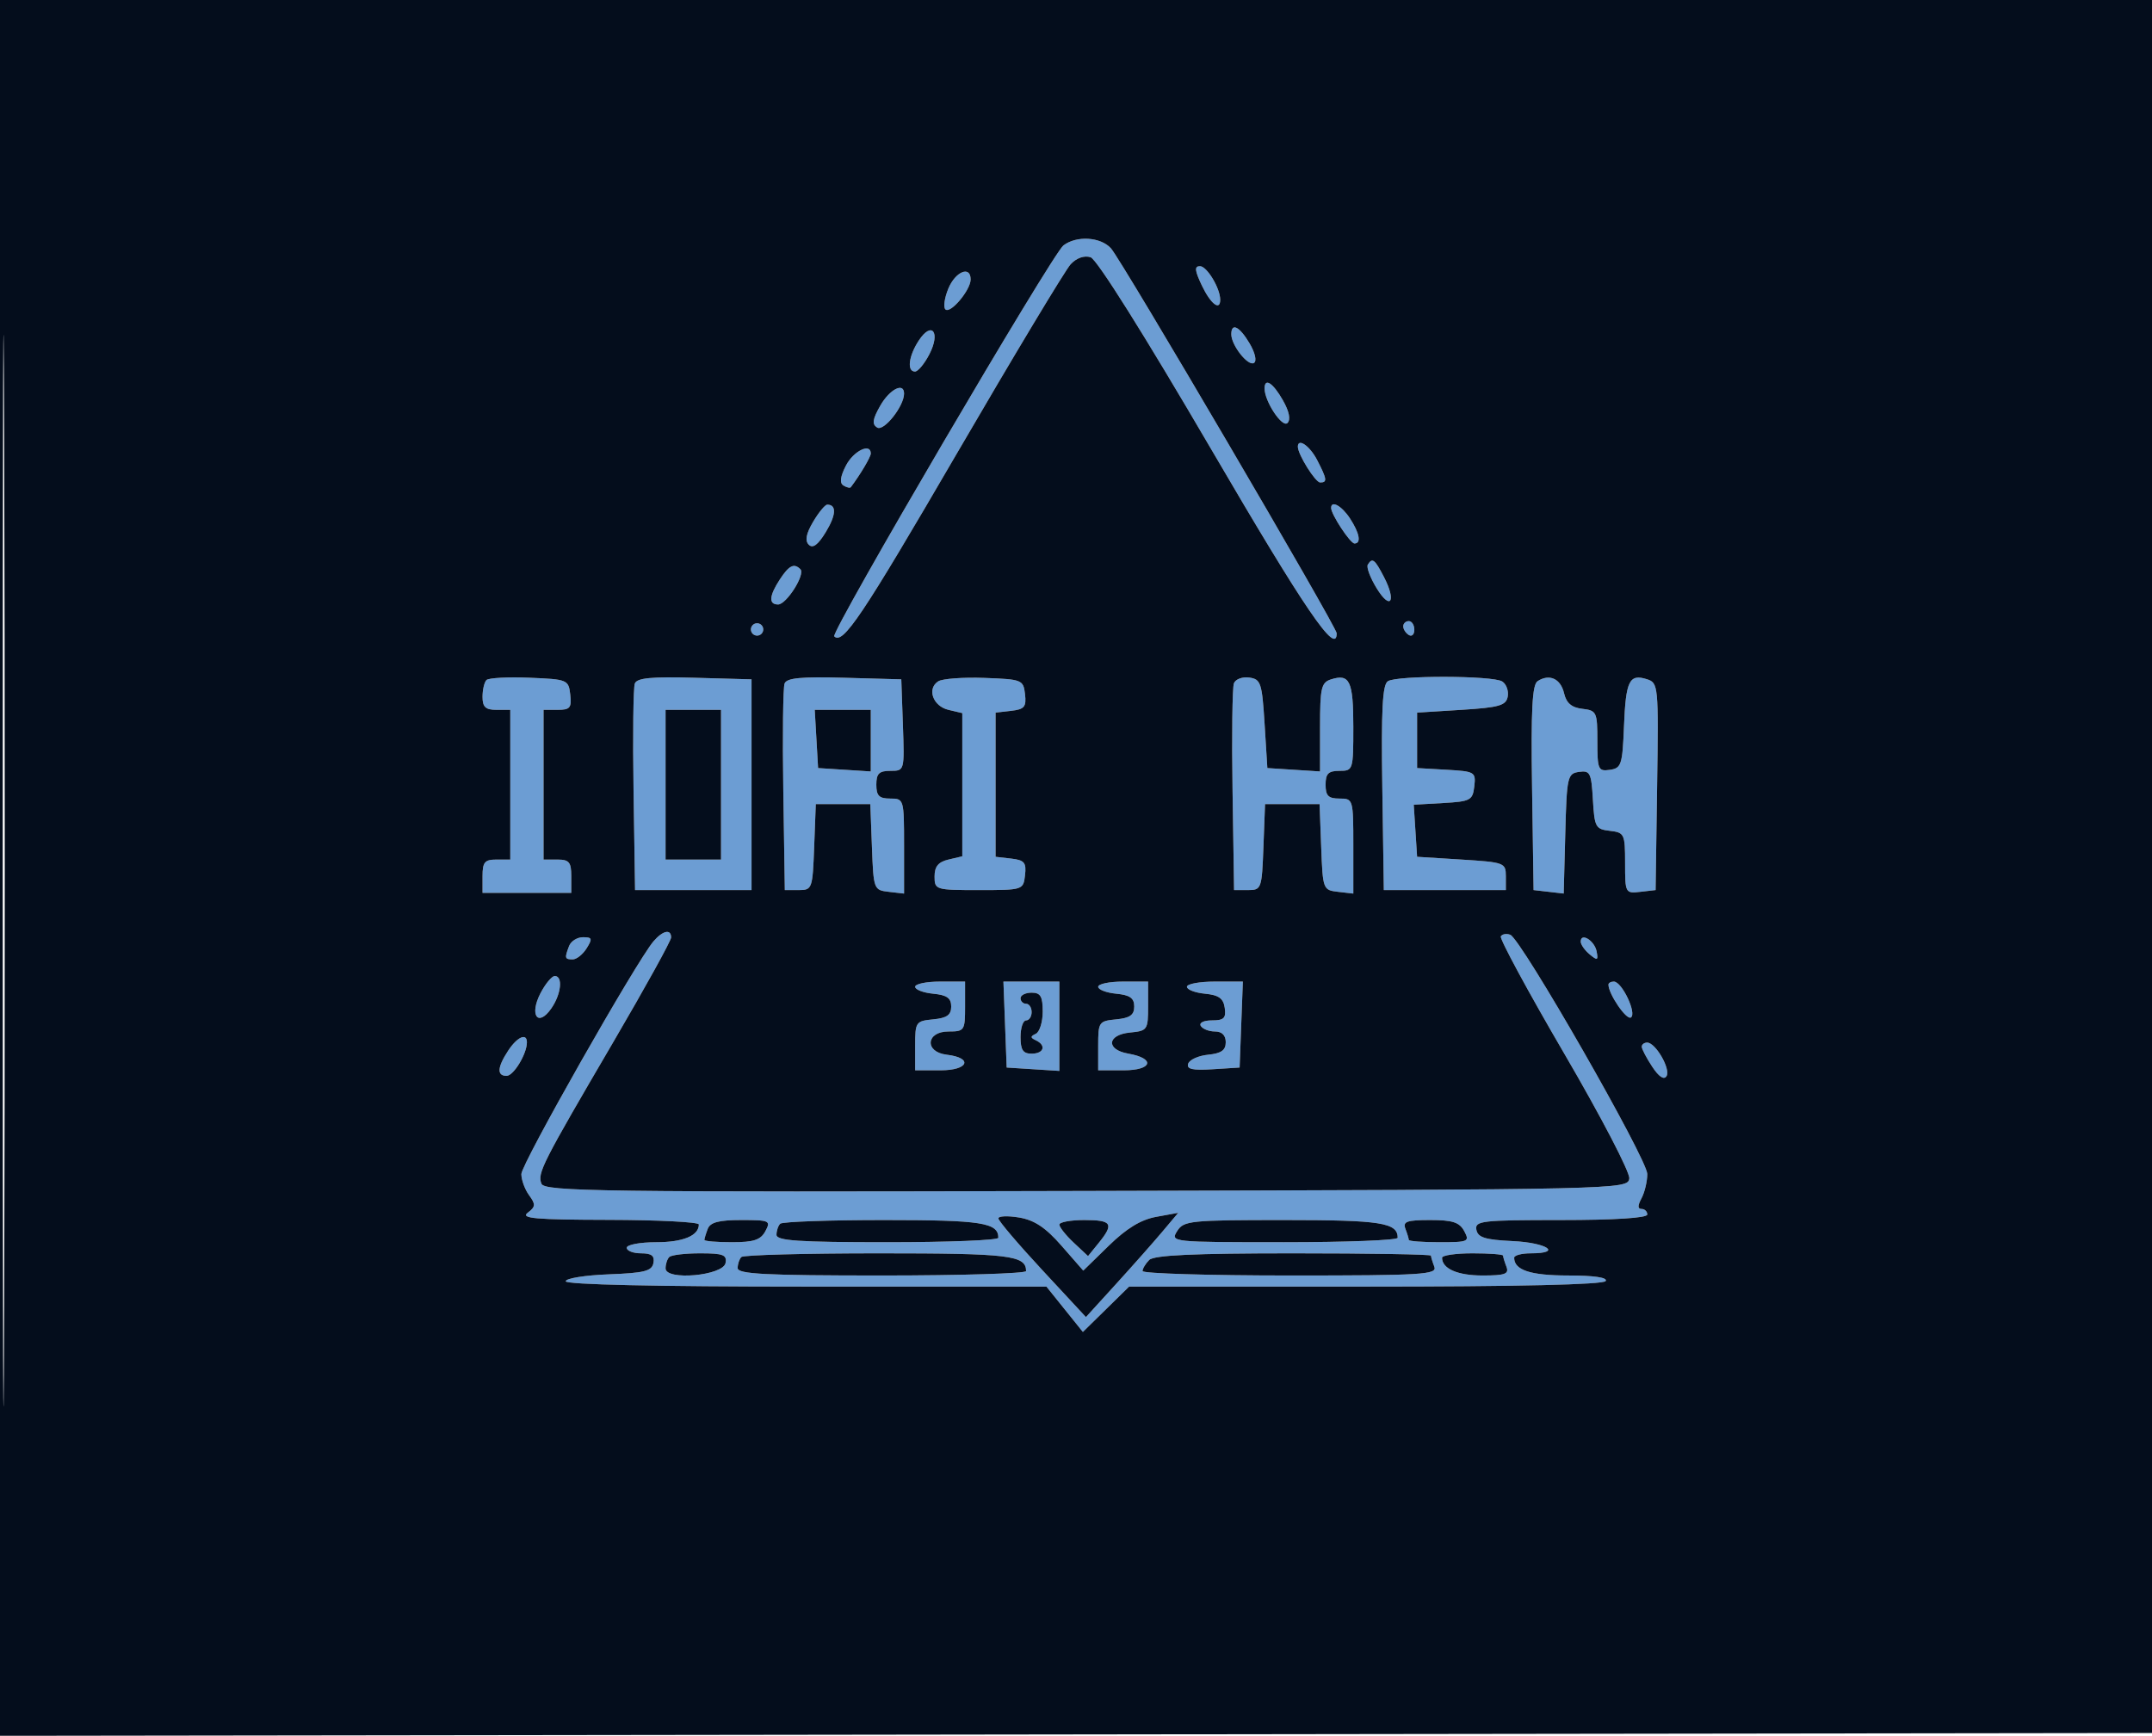 <svg xmlns="http://www.w3.org/2000/svg" width="388" height="313" viewBox="0 0 388 313" version="1.1"><path d="M 191.739 44.250 C 189.724 45.782, 149.707 114.040, 150.411 114.744 C 151.965 116.298, 155.359 111.238, 172.470 81.852 C 182.832 64.058, 192.087 48.665, 193.037 47.645 C 194.096 46.508, 195.488 46.021, 196.632 46.386 C 197.765 46.747, 206.317 60.363, 218.369 80.991 C 235.313 109.994, 241 118.338, 241 114.195 C 241 113.038, 202.226 46.907, 200.300 44.779 C 198.431 42.714, 194.110 42.447, 191.739 44.250 M 216.701 51.500 C 218.279 54.808, 220 56.137, 220 54.047 C 220 51.975, 217.604 48, 216.356 48 C 215.324 48, 215.400 48.771, 216.701 51.500 M 170.987 52.032 C 170.296 53.700, 170.055 55.387, 170.451 55.782 C 171.334 56.661, 175 52.315, 175 50.389 C 175 47.839, 172.259 48.961, 170.987 52.032 M 165.649 61.413 C 163.815 64.211, 163.479 67, 164.974 67 C 165.510 67, 166.673 65.598, 167.559 63.885 C 169.620 59.901, 168.007 57.815, 165.649 61.413 M 222 60.277 C 222 62.268, 225.028 66.101, 226.084 65.448 C 226.631 65.110, 226.299 63.623, 225.300 61.931 C 223.484 58.857, 222 58.113, 222 60.277 M 228 70.050 C 228 72.390, 231.195 77.205, 232.128 76.272 C 232.740 75.660, 232.437 74.172, 231.293 72.163 C 229.506 69.023, 228 68.057, 228 70.050 M 158.703 73.169 C 157.315 75.608, 157.190 76.500, 158.155 77.096 C 159.359 77.840, 163 73.241, 163 70.976 C 163 68.858, 160.403 70.183, 158.703 73.169 M 234 80.550 C 234 81.942, 237.157 87, 238.026 87 C 239.342 87, 239.260 86.404, 237.474 82.950 C 236.154 80.398, 234 78.909, 234 80.550 M 152.529 83.943 C 151.498 85.938, 151.350 87.098, 152.070 87.543 C 152.655 87.905, 153.252 88.043, 153.398 87.850 C 155.088 85.618, 157 82.394, 157 81.777 C 157 79.802, 153.893 81.307, 152.529 83.943 M 146.606 94.090 C 145.338 96.236, 145.099 97.499, 145.824 98.224 C 146.548 98.948, 147.483 98.254, 148.882 95.954 C 150.761 92.864, 150.864 91, 149.157 91 C 148.758 91, 147.610 92.391, 146.606 94.090 M 240 91.596 C 240 92.765, 243.446 98, 244.216 98 C 245.471 98, 245.128 96.124, 243.385 93.465 C 241.906 91.208, 240 90.155, 240 91.596 M 246.611 101.821 C 246.332 102.272, 247.049 104.185, 248.205 106.071 C 250.705 110.150, 251.816 108.478, 249.535 104.068 C 247.859 100.827, 247.429 100.496, 246.611 101.821 M 140.615 104.465 C 138.668 107.437, 138.554 109, 140.284 109 C 141.802 109, 145.236 103.570, 144.307 102.640 C 143.169 101.502, 142.263 101.950, 140.615 104.465 M 135.553 112.915 C 135.231 113.436, 135.394 114.125, 135.915 114.447 C 136.436 114.769, 137.125 114.606, 137.447 114.085 C 137.769 113.564, 137.606 112.875, 137.085 112.553 C 136.564 112.231, 135.875 112.394, 135.553 112.915 M 253 112.941 C 253 113.459, 253.450 114.160, 254 114.500 C 254.550 114.840, 255 114.416, 255 113.559 C 255 112.702, 254.550 112, 254 112 C 253.450 112, 253 112.423, 253 112.941 M 87.706 122.627 C 87.318 123.015, 87 124.383, 87 125.667 C 87 127.489, 87.548 128, 89.500 128 L 92 128 92 141.500 L 92 155 89.500 155 C 87.389 155, 87 155.467, 87 158 L 87 161 95 161 L 103 161 103 158 C 103 155.467, 102.611 155, 100.500 155 L 98 155 98 141.500 L 98 128 100.566 128 C 102.776 128, 103.089 127.618, 102.816 125.250 C 102.508 122.572, 102.315 122.492, 95.456 122.210 C 91.582 122.051, 88.095 122.239, 87.706 122.627 M 114.458 123.248 C 114.180 123.974, 114.075 132.652, 114.226 142.534 L 114.500 160.500 125 160.500 L 135.500 160.500 135.500 141.500 L 135.500 122.500 125.232 122.215 C 117.448 121.999, 114.842 122.249, 114.458 123.248 M 141.458 123.248 C 141.180 123.974, 141.075 132.652, 141.226 142.534 L 141.500 160.500 144 160.500 C 146.426 160.500, 146.509 160.272, 146.792 152.750 L 147.084 145 152 145 L 156.916 145 157.208 152.750 C 157.495 160.379, 157.543 160.505, 160.250 160.816 L 163 161.133 163 152.566 C 163 144.096, 162.972 144, 160.500 144 C 158.500 144, 158 143.500, 158 141.500 C 158 139.489, 158.497 139, 160.540 139 C 163.079 139, 163.081 138.995, 162.790 130.750 L 162.500 122.500 152.232 122.215 C 144.448 121.999, 141.842 122.249, 141.458 123.248 M 169.152 122.863 C 167.082 124.208, 168.213 127.342, 171.005 128.001 L 173.500 128.590 173.500 141.500 L 173.500 154.410 171 155 C 169.173 155.431, 168.500 156.251, 168.500 158.045 C 168.500 160.447, 168.673 160.500, 176.500 160.500 C 184.431 160.500, 184.503 160.477, 184.809 157.822 C 185.073 155.540, 184.704 155.097, 182.309 154.822 L 179.500 154.500 179.500 141.500 L 179.500 128.500 182.309 128.178 C 184.704 127.903, 185.073 127.460, 184.809 125.178 C 184.510 122.587, 184.272 122.492, 177.500 122.243 C 173.650 122.101, 169.893 122.380, 169.152 122.863 M 222.472 123.213 C 222.186 123.958, 222.075 132.652, 222.226 142.534 L 222.500 160.500 225 160.500 C 227.426 160.500, 227.509 160.272, 227.792 152.750 L 228.084 145 233 145 L 237.916 145 238.208 152.750 C 238.495 160.379, 238.543 160.505, 241.250 160.816 L 244 161.133 244 152.566 C 244 144.096, 243.972 144, 241.500 144 C 239.500 144, 239 143.500, 239 141.500 C 239 139.500, 239.500 139, 241.500 139 C 243.957 139, 244 138.863, 244 131.059 C 244 122.819, 243.352 121.436, 239.991 122.503 C 238.222 123.064, 238 124.025, 238 131.122 L 238 139.110 233.250 138.805 L 228.500 138.500 228 130.500 C 227.540 123.138, 227.320 122.474, 225.246 122.180 C 224.006 122.004, 222.757 122.469, 222.472 123.213 M 250.227 122.839 C 249.254 123.456, 249.018 128.001, 249.227 142.073 L 249.500 160.500 260.500 160.500 L 271.500 160.500 271.500 158 C 271.500 155.583, 271.233 155.483, 263.500 155 L 255.500 154.500 255.197 149.804 L 254.895 145.108 260.197 144.804 C 265.123 144.522, 265.522 144.308, 265.811 141.804 C 266.111 139.208, 265.927 139.098, 260.811 138.804 L 255.500 138.500 255.500 133.500 L 255.500 128.500 263.490 128 C 270.294 127.574, 271.534 127.221, 271.839 125.620 C 272.036 124.586, 271.590 123.355, 270.848 122.885 C 269.136 121.800, 251.925 121.761, 250.227 122.839 M 277.227 122.825 C 276.255 123.452, 276.018 128.006, 276.227 142.073 L 276.500 160.500 279.216 160.813 L 281.931 161.126 282.216 150.313 C 282.486 140.042, 282.610 139.484, 284.696 139.188 C 286.689 138.904, 286.919 139.363, 287.196 144.188 C 287.480 149.152, 287.680 149.521, 290.250 149.816 C 292.878 150.119, 293 150.376, 293 155.633 C 293 161.043, 293.045 161.128, 295.750 160.816 L 298.500 160.500 298.772 141.824 C 299.038 123.552, 298.998 123.134, 296.921 122.475 C 293.753 121.470, 293.127 122.765, 292.799 131.001 C 292.523 137.910, 292.323 138.525, 290.250 138.820 C 288.151 139.118, 288 138.771, 288 133.636 C 288 128.397, 287.870 128.118, 285.290 127.816 C 283.353 127.590, 282.413 126.788, 281.996 125.005 C 281.381 122.374, 279.357 121.449, 277.227 122.825 M 120 141.500 L 120 155 125 155 L 130 155 130 141.500 L 130 128 125 128 L 120 128 120 141.500 M 147.198 133.250 L 147.500 138.500 152.250 138.805 L 157 139.110 157 133.555 L 157 128 151.948 128 L 146.895 128 147.198 133.250 M 117.818 169.750 C 114.717 173.388, 94 209.884, 94 211.709 C 94 212.759, 94.628 214.476, 95.395 215.525 C 96.606 217.181, 96.573 217.598, 95.145 218.685 C 93.806 219.703, 96.524 219.942, 109.750 219.968 C 118.688 219.986, 126 220.360, 126 220.800 C 126 222.821, 123.164 224, 118.300 224 C 115.385 224, 113 224.450, 113 225 C 113 225.550, 114.158 226, 115.573 226 C 117.485 226, 118.061 226.450, 117.812 227.750 C 117.535 229.206, 116.177 229.549, 109.739 229.792 C 105.483 229.953, 102 230.515, 102 231.042 C 102 231.638, 118.379 232, 145.333 232 L 188.665 232 191.953 236.091 L 195.240 240.181 199.408 236.091 L 203.576 232 246.229 232 C 273.586 232, 289.104 231.641, 289.500 231 C 289.891 230.368, 287.410 230, 282.759 230 C 275.943 230, 273 229.035, 273 226.800 C 273 226.360, 274.350 226, 276 226 C 281.756 226, 278.950 224.093, 272.760 223.798 C 267.754 223.559, 266.454 223.154, 266.187 221.750 C 265.881 220.144, 267.135 220, 281.427 220 C 291.142 220, 297 219.624, 297 219 C 297 218.450, 296.534 218, 295.965 218 C 295.251 218, 295.251 217.399, 295.965 216.066 C 296.534 215.002, 297 213.037, 297 211.699 C 297 209.013, 274.270 169.317, 272.299 168.561 C 271.620 168.301, 270.853 168.428, 270.596 168.845 C 270.339 169.261, 275.502 178.804, 282.070 190.051 C 288.660 201.336, 293.897 211.396, 293.756 212.500 C 293.502 214.483, 292.652 214.502, 195.859 214.755 C 107.950 214.984, 98.158 214.854, 97.616 213.442 C 96.877 211.516, 97.675 209.946, 110.638 187.794 C 116.337 178.056, 121 169.619, 121 169.044 C 121 167.458, 119.486 167.794, 117.818 169.750 M 102.607 170.582 C 101.765 172.776, 101.826 173, 103.259 173 C 103.952 173, 105.081 172.100, 105.768 171 C 106.853 169.263, 106.767 169, 105.115 169 C 104.070 169, 102.941 169.712, 102.607 170.582 M 285 169.794 C 285 170.323, 285.727 171.358, 286.615 172.096 C 288.013 173.256, 288.181 173.182, 287.865 171.551 C 287.489 169.607, 285 168.082, 285 169.794 M 97.441 179.115 C 95.405 183.050, 96.987 185.285, 99.384 181.862 C 101.176 179.304, 101.537 176, 100.026 176 C 99.490 176, 98.327 177.402, 97.441 179.115 M 165 177.937 C 165 178.452, 166.463 179.014, 168.250 179.187 C 170.729 179.426, 171.500 179.975, 171.500 181.500 C 171.500 183.025, 170.729 183.574, 168.250 183.813 C 165.119 184.115, 165 184.289, 165 188.563 L 165 193 169.583 193 C 174.633 193, 175.501 190.755, 170.673 190.184 C 166.649 189.707, 166.939 186, 171 186 C 173.889 186, 174 185.833, 174 181.500 L 174 177 169.500 177 C 167.025 177, 165 177.421, 165 177.937 M 181.208 184.750 L 181.500 192.500 186.250 192.805 L 191 193.110 191 185.055 L 191 177 185.958 177 L 180.916 177 181.208 184.750 M 198 177.937 C 198 178.452, 199.463 179.014, 201.250 179.187 C 203.729 179.426, 204.500 179.975, 204.500 181.500 C 204.500 183.025, 203.729 183.574, 201.250 183.813 C 198.119 184.115, 198 184.289, 198 188.563 L 198 193 202.583 193 C 207.787 193, 208.380 190.857, 203.418 189.990 C 199.352 189.280, 199.588 186.588, 203.750 186.187 C 206.881 185.885, 207 185.711, 207 181.437 L 207 177 202.500 177 C 200.025 177, 198 177.421, 198 177.937 M 214 177.937 C 214 178.452, 215.463 179.014, 217.250 179.187 C 219.741 179.427, 220.575 180.025, 220.820 181.750 C 221.081 183.594, 220.664 184, 218.511 184 C 217.013 184, 216.148 184.430, 216.500 185 C 216.840 185.550, 217.991 186, 219.059 186 C 220.312 186, 221 186.686, 221 187.937 C 221 189.379, 220.191 189.953, 217.827 190.187 C 216.082 190.359, 214.461 191.089, 214.224 191.809 C 213.901 192.793, 214.997 193.041, 218.647 192.809 L 223.500 192.500 223.792 184.750 L 224.084 177 219.042 177 C 216.269 177, 214 177.421, 214 177.937 M 290 177.550 C 290 179.232, 293.232 183.975, 294.039 183.476 C 295.168 182.778, 292.433 177, 290.974 177 C 290.438 177, 290 177.247, 290 177.550 M 184 180 C 184 180.550, 184.450 181, 185 181 C 185.550 181, 186 181.675, 186 182.500 C 186 183.325, 185.550 184, 185 184 C 184.450 184, 184 185.350, 184 187 C 184 189.333, 184.444 190, 186 190 C 188.223 190, 188.692 188.489, 186.750 187.583 C 185.750 187.117, 185.750 186.883, 186.750 186.417 C 187.438 186.096, 188 184.296, 188 182.417 C 188 179.667, 187.610 179, 186 179 C 184.900 179, 184 179.450, 184 180 M 91.615 189.465 C 89.649 192.465, 89.556 194, 91.339 194 C 92.601 194, 95 190.037, 95 187.953 C 95 186.194, 93.244 186.978, 91.615 189.465 M 296.007 188.750 C 296.010 189.162, 296.857 190.780, 297.889 192.345 C 299.095 194.174, 300.016 194.783, 300.468 194.051 C 301.255 192.778, 298.498 188, 296.977 188 C 296.440 188, 296.003 188.338, 296.007 188.750 M 180.007 219.705 C 180.011 220.142, 183.564 224.325, 187.903 229 L 195.791 237.500 201.252 231.500 C 204.255 228.200, 207.999 223.969, 209.573 222.098 L 212.434 218.696 208.467 219.420 C 205.694 219.926, 203.117 221.495, 199.905 224.632 L 195.309 229.120 191.405 224.651 C 188.525 221.355, 186.516 220.014, 183.750 219.545 C 181.688 219.196, 180.003 219.267, 180.007 219.705 M 127.607 221.582 C 127.273 222.452, 127 223.352, 127 223.582 C 127 223.812, 129.234 224, 131.965 224 C 135.906 224, 137.150 223.588, 138 222 C 139.009 220.114, 138.760 220, 133.642 220 C 129.615 220, 128.057 220.408, 127.607 221.582 M 140.667 220.667 C 140.300 221.033, 140 221.933, 140 222.667 C 140 223.733, 144 224, 160 224 C 171 224, 180 223.640, 180 223.200 C 180 220.470, 176.986 220, 159.467 220 C 149.493 220, 141.033 220.300, 140.667 220.667 M 191 220.826 C 191 221.280, 192.163 222.742, 193.585 224.076 L 196.170 226.500 198.085 224.139 C 200.903 220.665, 200.487 220, 195.500 220 C 193.025 220, 191 220.372, 191 220.826 M 212.232 222 C 210.998 223.976, 211.233 224, 231.492 224 C 242.771 224, 252 223.640, 252 223.200 C 252 220.471, 248.986 220, 231.541 220 C 214.564 220, 213.406 220.120, 212.232 222 M 253.393 221.582 C 253.727 222.452, 254 223.352, 254 223.582 C 254 223.812, 256.491 224, 259.535 224 C 264.760 224, 265.010 223.888, 264 222 C 263.146 220.404, 261.906 220, 257.858 220 C 253.644 220, 252.889 220.268, 253.393 221.582 M 120.667 226.667 C 120.300 227.033, 120 227.957, 120 228.719 C 120 230.969, 130.379 230.039, 130.814 227.750 C 131.094 226.276, 130.373 226, 126.240 226 C 123.541 226, 121.033 226.300, 120.667 226.667 M 133.667 226.667 C 133.300 227.033, 133 227.933, 133 228.667 C 133 229.744, 138 230, 159 230 C 173.300 230, 185 229.640, 185 229.200 C 185 226.361, 182.008 226, 158.467 226 C 145.193 226, 134.033 226.300, 133.667 226.667 M 207.200 227.200 C 206.540 227.860, 206 228.760, 206 229.200 C 206 229.640, 217.973 230, 232.607 230 C 256.458 230, 259.151 229.836, 258.607 228.418 C 258.273 227.548, 258 226.648, 258 226.418 C 258 226.188, 246.840 226, 233.200 226 C 215.244 226, 208.069 226.331, 207.200 227.200 M 260 226.800 C 260 228.779, 262.787 230, 267.307 230 C 271.371 230, 272.110 229.728, 271.607 228.418 C 271.273 227.548, 271 226.648, 271 226.418 C 271 226.188, 268.525 226, 265.500 226 C 262.475 226, 260 226.360, 260 226.800" stroke="none" fill="#6c9dd3" fill-rule="evenodd"/><path d="M 0 156.503 L 0 313.005 194.250 312.753 L 388.500 312.500 388.753 156.250 L 389.006 0 194.503 0 L 0 0 0 156.503 M 0.488 157 C 0.488 243.075, 0.606 278.287, 0.750 235.250 C 0.894 192.212, 0.894 121.787, 0.750 78.750 C 0.606 35.712, 0.488 70.925, 0.488 157 M 191.739 44.250 C 189.724 45.782, 149.707 114.040, 150.411 114.744 C 151.965 116.298, 155.359 111.238, 172.470 81.852 C 182.832 64.058, 192.087 48.665, 193.037 47.645 C 194.096 46.508, 195.488 46.021, 196.632 46.386 C 197.765 46.747, 206.317 60.363, 218.369 80.991 C 235.313 109.994, 241 118.338, 241 114.195 C 241 113.038, 202.226 46.907, 200.300 44.779 C 198.431 42.714, 194.110 42.447, 191.739 44.250 M 216.701 51.500 C 218.279 54.808, 220 56.137, 220 54.047 C 220 51.975, 217.604 48, 216.356 48 C 215.324 48, 215.400 48.771, 216.701 51.500 M 170.987 52.032 C 170.296 53.700, 170.055 55.387, 170.451 55.782 C 171.334 56.661, 175 52.315, 175 50.389 C 175 47.839, 172.259 48.961, 170.987 52.032 M 165.649 61.413 C 163.815 64.211, 163.479 67, 164.974 67 C 165.510 67, 166.673 65.598, 167.559 63.885 C 169.620 59.901, 168.007 57.815, 165.649 61.413 M 222 60.277 C 222 62.268, 225.028 66.101, 226.084 65.448 C 226.631 65.110, 226.299 63.623, 225.300 61.931 C 223.484 58.857, 222 58.113, 222 60.277 M 228 70.050 C 228 72.390, 231.195 77.205, 232.128 76.272 C 232.740 75.660, 232.437 74.172, 231.293 72.163 C 229.506 69.023, 228 68.057, 228 70.050 M 158.703 73.169 C 157.315 75.608, 157.190 76.500, 158.155 77.096 C 159.359 77.840, 163 73.241, 163 70.976 C 163 68.858, 160.403 70.183, 158.703 73.169 M 234 80.550 C 234 81.942, 237.157 87, 238.026 87 C 239.342 87, 239.260 86.404, 237.474 82.950 C 236.154 80.398, 234 78.909, 234 80.550 M 152.529 83.943 C 151.498 85.938, 151.350 87.098, 152.070 87.543 C 152.655 87.905, 153.252 88.043, 153.398 87.850 C 155.088 85.618, 157 82.394, 157 81.777 C 157 79.802, 153.893 81.307, 152.529 83.943 M 146.606 94.090 C 145.338 96.236, 145.099 97.499, 145.824 98.224 C 146.548 98.948, 147.483 98.254, 148.882 95.954 C 150.761 92.864, 150.864 91, 149.157 91 C 148.758 91, 147.610 92.391, 146.606 94.090 M 240 91.596 C 240 92.765, 243.446 98, 244.216 98 C 245.471 98, 245.128 96.124, 243.385 93.465 C 241.906 91.208, 240 90.155, 240 91.596 M 246.611 101.821 C 246.332 102.272, 247.049 104.185, 248.205 106.071 C 250.705 110.150, 251.816 108.478, 249.535 104.068 C 247.859 100.827, 247.429 100.496, 246.611 101.821 M 140.615 104.465 C 138.668 107.437, 138.554 109, 140.284 109 C 141.802 109, 145.236 103.570, 144.307 102.640 C 143.169 101.502, 142.263 101.950, 140.615 104.465 M 135.553 112.915 C 135.231 113.436, 135.394 114.125, 135.915 114.447 C 136.436 114.769, 137.125 114.606, 137.447 114.085 C 137.769 113.564, 137.606 112.875, 137.085 112.553 C 136.564 112.231, 135.875 112.394, 135.553 112.915 M 253 112.941 C 253 113.459, 253.450 114.160, 254 114.500 C 254.550 114.840, 255 114.416, 255 113.559 C 255 112.702, 254.550 112, 254 112 C 253.450 112, 253 112.423, 253 112.941 M 87.706 122.627 C 87.318 123.015, 87 124.383, 87 125.667 C 87 127.489, 87.548 128, 89.500 128 L 92 128 92 141.500 L 92 155 89.500 155 C 87.389 155, 87 155.467, 87 158 L 87 161 95 161 L 103 161 103 158 C 103 155.467, 102.611 155, 100.500 155 L 98 155 98 141.500 L 98 128 100.566 128 C 102.776 128, 103.089 127.618, 102.816 125.250 C 102.508 122.572, 102.315 122.492, 95.456 122.210 C 91.582 122.051, 88.095 122.239, 87.706 122.627 M 114.458 123.248 C 114.180 123.974, 114.075 132.652, 114.226 142.534 L 114.500 160.500 125 160.500 L 135.500 160.500 135.500 141.500 L 135.500 122.500 125.232 122.215 C 117.448 121.999, 114.842 122.249, 114.458 123.248 M 141.458 123.248 C 141.180 123.974, 141.075 132.652, 141.226 142.534 L 141.500 160.500 144 160.500 C 146.426 160.500, 146.509 160.272, 146.792 152.750 L 147.084 145 152 145 L 156.916 145 157.208 152.750 C 157.495 160.379, 157.543 160.505, 160.250 160.816 L 163 161.133 163 152.566 C 163 144.096, 162.972 144, 160.500 144 C 158.500 144, 158 143.500, 158 141.500 C 158 139.489, 158.497 139, 160.540 139 C 163.079 139, 163.081 138.995, 162.790 130.750 L 162.500 122.500 152.232 122.215 C 144.448 121.999, 141.842 122.249, 141.458 123.248 M 169.152 122.863 C 167.082 124.208, 168.213 127.342, 171.005 128.001 L 173.500 128.590 173.500 141.500 L 173.500 154.410 171 155 C 169.173 155.431, 168.500 156.251, 168.500 158.045 C 168.500 160.447, 168.673 160.500, 176.500 160.500 C 184.431 160.500, 184.503 160.477, 184.809 157.822 C 185.073 155.540, 184.704 155.097, 182.309 154.822 L 179.500 154.500 179.500 141.500 L 179.500 128.500 182.309 128.178 C 184.704 127.903, 185.073 127.460, 184.809 125.178 C 184.510 122.587, 184.272 122.492, 177.500 122.243 C 173.650 122.101, 169.893 122.380, 169.152 122.863 M 222.472 123.213 C 222.186 123.958, 222.075 132.652, 222.226 142.534 L 222.500 160.500 225 160.500 C 227.426 160.500, 227.509 160.272, 227.792 152.750 L 228.084 145 233 145 L 237.916 145 238.208 152.750 C 238.495 160.379, 238.543 160.505, 241.250 160.816 L 244 161.133 244 152.566 C 244 144.096, 243.972 144, 241.500 144 C 239.500 144, 239 143.500, 239 141.500 C 239 139.500, 239.500 139, 241.500 139 C 243.957 139, 244 138.863, 244 131.059 C 244 122.819, 243.352 121.436, 239.991 122.503 C 238.222 123.064, 238 124.025, 238 131.122 L 238 139.110 233.250 138.805 L 228.500 138.500 228 130.500 C 227.540 123.138, 227.320 122.474, 225.246 122.180 C 224.006 122.004, 222.757 122.469, 222.472 123.213 M 250.227 122.839 C 249.254 123.456, 249.018 128.001, 249.227 142.073 L 249.500 160.500 260.500 160.500 L 271.500 160.500 271.500 158 C 271.500 155.583, 271.233 155.483, 263.500 155 L 255.500 154.500 255.197 149.804 L 254.895 145.108 260.197 144.804 C 265.123 144.522, 265.522 144.308, 265.811 141.804 C 266.111 139.208, 265.927 139.098, 260.811 138.804 L 255.500 138.500 255.500 133.500 L 255.500 128.500 263.490 128 C 270.294 127.574, 271.534 127.221, 271.839 125.620 C 272.036 124.586, 271.590 123.355, 270.848 122.885 C 269.136 121.800, 251.925 121.761, 250.227 122.839 M 277.227 122.825 C 276.255 123.452, 276.018 128.006, 276.227 142.073 L 276.500 160.500 279.216 160.813 L 281.931 161.126 282.216 150.313 C 282.486 140.042, 282.610 139.484, 284.696 139.188 C 286.689 138.904, 286.919 139.363, 287.196 144.188 C 287.480 149.152, 287.680 149.521, 290.250 149.816 C 292.878 150.119, 293 150.376, 293 155.633 C 293 161.043, 293.045 161.128, 295.750 160.816 L 298.500 160.500 298.772 141.824 C 299.038 123.552, 298.998 123.134, 296.921 122.475 C 293.753 121.470, 293.127 122.765, 292.799 131.001 C 292.523 137.910, 292.323 138.525, 290.250 138.820 C 288.151 139.118, 288 138.771, 288 133.636 C 288 128.397, 287.870 128.118, 285.290 127.816 C 283.353 127.590, 282.413 126.788, 281.996 125.005 C 281.381 122.374, 279.357 121.449, 277.227 122.825 M 120 141.500 L 120 155 125 155 L 130 155 130 141.500 L 130 128 125 128 L 120 128 120 141.500 M 147.198 133.250 L 147.500 138.500 152.250 138.805 L 157 139.110 157 133.555 L 157 128 151.948 128 L 146.895 128 147.198 133.250 M 117.818 169.750 C 114.717 173.388, 94 209.884, 94 211.709 C 94 212.759, 94.628 214.476, 95.395 215.525 C 96.606 217.181, 96.573 217.598, 95.145 218.685 C 93.806 219.703, 96.524 219.942, 109.750 219.968 C 118.688 219.986, 126 220.360, 126 220.800 C 126 222.821, 123.164 224, 118.300 224 C 115.385 224, 113 224.450, 113 225 C 113 225.550, 114.158 226, 115.573 226 C 117.485 226, 118.061 226.450, 117.812 227.750 C 117.535 229.206, 116.177 229.549, 109.739 229.792 C 105.483 229.953, 102 230.515, 102 231.042 C 102 231.638, 118.379 232, 145.333 232 L 188.665 232 191.953 236.091 L 195.240 240.181 199.408 236.091 L 203.576 232 246.229 232 C 273.586 232, 289.104 231.641, 289.500 231 C 289.891 230.368, 287.410 230, 282.759 230 C 275.943 230, 273 229.035, 273 226.800 C 273 226.360, 274.350 226, 276 226 C 281.756 226, 278.950 224.093, 272.760 223.798 C 267.754 223.559, 266.454 223.154, 266.187 221.750 C 265.881 220.144, 267.135 220, 281.427 220 C 291.142 220, 297 219.624, 297 219 C 297 218.450, 296.534 218, 295.965 218 C 295.251 218, 295.251 217.399, 295.965 216.066 C 296.534 215.002, 297 213.037, 297 211.699 C 297 209.013, 274.270 169.317, 272.299 168.561 C 271.620 168.301, 270.853 168.428, 270.596 168.845 C 270.339 169.261, 275.502 178.804, 282.070 190.051 C 288.660 201.336, 293.897 211.396, 293.756 212.500 C 293.502 214.483, 292.652 214.502, 195.859 214.755 C 107.950 214.984, 98.158 214.854, 97.616 213.442 C 96.877 211.516, 97.675 209.946, 110.638 187.794 C 116.337 178.056, 121 169.619, 121 169.044 C 121 167.458, 119.486 167.794, 117.818 169.750 M 102.607 170.582 C 101.765 172.776, 101.826 173, 103.259 173 C 103.952 173, 105.081 172.100, 105.768 171 C 106.853 169.263, 106.767 169, 105.115 169 C 104.070 169, 102.941 169.712, 102.607 170.582 M 285 169.794 C 285 170.323, 285.727 171.358, 286.615 172.096 C 288.013 173.256, 288.181 173.182, 287.865 171.551 C 287.489 169.607, 285 168.082, 285 169.794 M 97.441 179.115 C 95.405 183.050, 96.987 185.285, 99.384 181.862 C 101.176 179.304, 101.537 176, 100.026 176 C 99.490 176, 98.327 177.402, 97.441 179.115 M 165 177.937 C 165 178.452, 166.463 179.014, 168.250 179.187 C 170.729 179.426, 171.500 179.975, 171.500 181.500 C 171.500 183.025, 170.729 183.574, 168.250 183.813 C 165.119 184.115, 165 184.289, 165 188.563 L 165 193 169.583 193 C 174.633 193, 175.501 190.755, 170.673 190.184 C 166.649 189.707, 166.939 186, 171 186 C 173.889 186, 174 185.833, 174 181.500 L 174 177 169.500 177 C 167.025 177, 165 177.421, 165 177.937 M 181.208 184.750 L 181.500 192.500 186.250 192.805 L 191 193.110 191 185.055 L 191 177 185.958 177 L 180.916 177 181.208 184.750 M 198 177.937 C 198 178.452, 199.463 179.014, 201.250 179.187 C 203.729 179.426, 204.500 179.975, 204.500 181.500 C 204.500 183.025, 203.729 183.574, 201.250 183.813 C 198.119 184.115, 198 184.289, 198 188.563 L 198 193 202.583 193 C 207.787 193, 208.380 190.857, 203.418 189.990 C 199.352 189.280, 199.588 186.588, 203.750 186.187 C 206.881 185.885, 207 185.711, 207 181.437 L 207 177 202.500 177 C 200.025 177, 198 177.421, 198 177.937 M 214 177.937 C 214 178.452, 215.463 179.014, 217.250 179.187 C 219.741 179.427, 220.575 180.025, 220.820 181.750 C 221.081 183.594, 220.664 184, 218.511 184 C 217.013 184, 216.148 184.430, 216.500 185 C 216.840 185.550, 217.991 186, 219.059 186 C 220.312 186, 221 186.686, 221 187.937 C 221 189.379, 220.191 189.953, 217.827 190.187 C 216.082 190.359, 214.461 191.089, 214.224 191.809 C 213.901 192.793, 214.997 193.041, 218.647 192.809 L 223.500 192.500 223.792 184.750 L 224.084 177 219.042 177 C 216.269 177, 214 177.421, 214 177.937 M 290 177.550 C 290 179.232, 293.232 183.975, 294.039 183.476 C 295.168 182.778, 292.433 177, 290.974 177 C 290.438 177, 290 177.247, 290 177.550 M 184 180 C 184 180.550, 184.450 181, 185 181 C 185.550 181, 186 181.675, 186 182.500 C 186 183.325, 185.550 184, 185 184 C 184.450 184, 184 185.350, 184 187 C 184 189.333, 184.444 190, 186 190 C 188.223 190, 188.692 188.489, 186.750 187.583 C 185.750 187.117, 185.750 186.883, 186.750 186.417 C 187.438 186.096, 188 184.296, 188 182.417 C 188 179.667, 187.610 179, 186 179 C 184.900 179, 184 179.450, 184 180 M 91.615 189.465 C 89.649 192.465, 89.556 194, 91.339 194 C 92.601 194, 95 190.037, 95 187.953 C 95 186.194, 93.244 186.978, 91.615 189.465 M 296.007 188.750 C 296.010 189.162, 296.857 190.780, 297.889 192.345 C 299.095 194.174, 300.016 194.783, 300.468 194.051 C 301.255 192.778, 298.498 188, 296.977 188 C 296.440 188, 296.003 188.338, 296.007 188.750 M 180.007 219.705 C 180.011 220.142, 183.564 224.325, 187.903 229 L 195.791 237.500 201.252 231.500 C 204.255 228.200, 207.999 223.969, 209.573 222.098 L 212.434 218.696 208.467 219.420 C 205.694 219.926, 203.117 221.495, 199.905 224.632 L 195.309 229.120 191.405 224.651 C 188.525 221.355, 186.516 220.014, 183.750 219.545 C 181.688 219.196, 180.003 219.267, 180.007 219.705 M 127.607 221.582 C 127.273 222.452, 127 223.352, 127 223.582 C 127 223.812, 129.234 224, 131.965 224 C 135.906 224, 137.150 223.588, 138 222 C 139.009 220.114, 138.760 220, 133.642 220 C 129.615 220, 128.057 220.408, 127.607 221.582 M 140.667 220.667 C 140.300 221.033, 140 221.933, 140 222.667 C 140 223.733, 144 224, 160 224 C 171 224, 180 223.640, 180 223.200 C 180 220.470, 176.986 220, 159.467 220 C 149.493 220, 141.033 220.300, 140.667 220.667 M 191 220.826 C 191 221.280, 192.163 222.742, 193.585 224.076 L 196.170 226.500 198.085 224.139 C 200.903 220.665, 200.487 220, 195.500 220 C 193.025 220, 191 220.372, 191 220.826 M 212.232 222 C 210.998 223.976, 211.233 224, 231.492 224 C 242.771 224, 252 223.640, 252 223.200 C 252 220.471, 248.986 220, 231.541 220 C 214.564 220, 213.406 220.120, 212.232 222 M 253.393 221.582 C 253.727 222.452, 254 223.352, 254 223.582 C 254 223.812, 256.491 224, 259.535 224 C 264.760 224, 265.010 223.888, 264 222 C 263.146 220.404, 261.906 220, 257.858 220 C 253.644 220, 252.889 220.268, 253.393 221.582 M 120.667 226.667 C 120.300 227.033, 120 227.957, 120 228.719 C 120 230.969, 130.379 230.039, 130.814 227.750 C 131.094 226.276, 130.373 226, 126.240 226 C 123.541 226, 121.033 226.300, 120.667 226.667 M 133.667 226.667 C 133.300 227.033, 133 227.933, 133 228.667 C 133 229.744, 138 230, 159 230 C 173.300 230, 185 229.640, 185 229.200 C 185 226.361, 182.008 226, 158.467 226 C 145.193 226, 134.033 226.300, 133.667 226.667 M 207.200 227.200 C 206.540 227.860, 206 228.760, 206 229.200 C 206 229.640, 217.973 230, 232.607 230 C 256.458 230, 259.151 229.836, 258.607 228.418 C 258.273 227.548, 258 226.648, 258 226.418 C 258 226.188, 246.840 226, 233.200 226 C 215.244 226, 208.069 226.331, 207.200 227.200 M 260 226.800 C 260 228.779, 262.787 230, 267.307 230 C 271.371 230, 272.110 229.728, 271.607 228.418 C 271.273 227.548, 271 226.648, 271 226.418 C 271 226.188, 268.525 226, 265.500 226 C 262.475 226, 260 226.360, 260 226.800" stroke="none" fill="#040d1c" fill-rule="evenodd"/></svg>